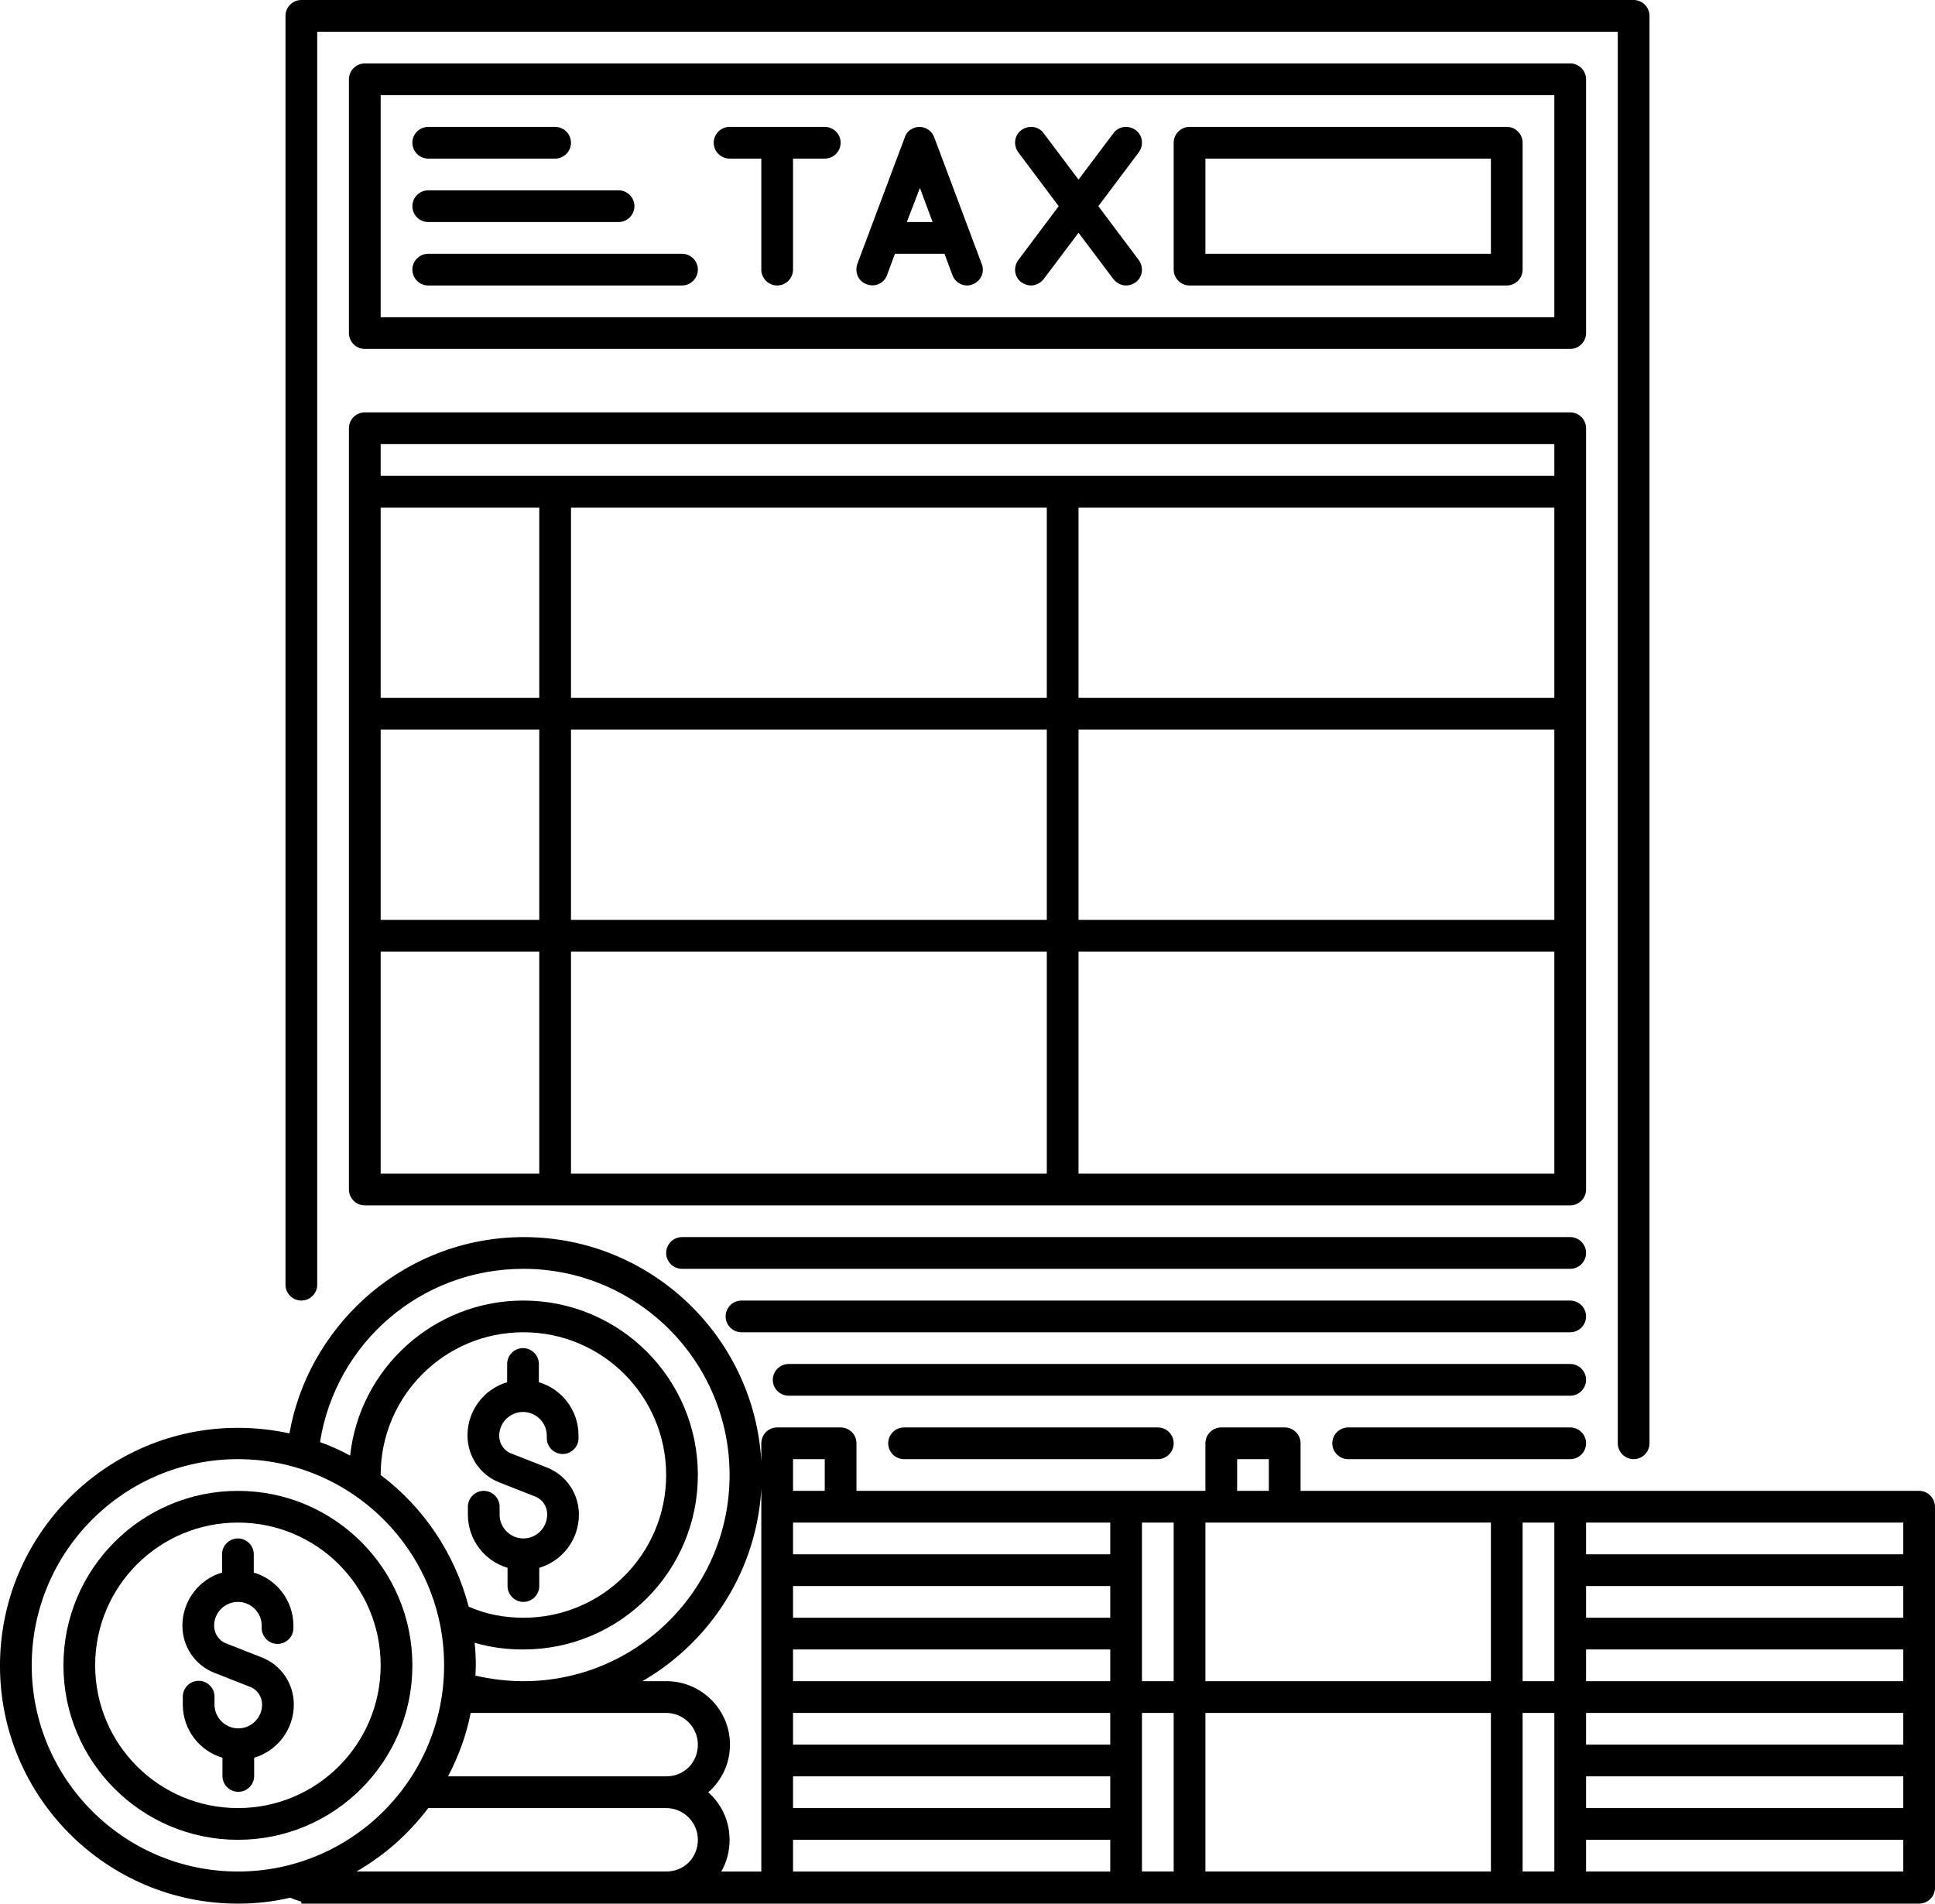 <?xml version="1.0" encoding="UTF-8"?><svg xmlns="http://www.w3.org/2000/svg" xmlns:xlink="http://www.w3.org/1999/xlink" height="480.1" preserveAspectRatio="xMidYMid meet" version="1.0" viewBox="12.0 12.0 488.0 480.1" width="488.0" zoomAndPan="magnify"><g id="change1_1"><path d="M144,400c-3.3,0-6-2.7-6-6l0-2c0-2.2-1.8-4-4-4c0,0,0,0,0,0c-2.2,0-4,1.8-4,4l0,2c0,6.3,4.2,11.7,10,13.4v4.6 c0,2.2,1.8,4,4,4s4-1.8,4-4v-4.6c5.8-1.7,10-7.1,10-13.4c0-5.3-3.2-10-8.1-11.9l-8.9-3.5c-1.9-0.7-3.1-2.5-3.1-4.5c0-3.3,2.7-6,6-6 s6,2.7,6,6v0.6c0,2.2,1.8,4,4,4s4-1.8,4-4V374c0-6.3-4.2-11.7-10-13.4V356c0-2.2-1.8-4-4-4s-4,1.8-4,4v4.6c-5.8,1.7-10,7.1-10,13.4 c0,5.3,3.2,10,8.1,11.9l8.9,3.5c1.9,0.7,3.1,2.5,3.1,4.5C150,397.3,147.3,400,144,400z"/></g><g id="change1_2"><path d="M72,388c-24.3,0-44,19.7-44,44s19.7,44,44,44s44-19.7,44-44S96.3,388,72,388z M72,468c-19.9,0-36-16.1-36-36s16.1-36,36-36 s36,16.1,36,36S91.9,468,72,468z"/></g><g id="change1_3"><path d="M76,408.6V404c0-2.2-1.8-4-4-4s-4,1.8-4,4v4.6c-5.8,1.7-10,7.1-10,13.4c0,5.3,3.2,10,8.1,11.9l8.9,3.5 c1.9,0.7,3.1,2.5,3.1,4.5c0,3.3-2.7,6-6,6c-3.3,0-6-2.7-6-6l0-2c0-2.2-1.8-4-4-4c0,0,0,0,0,0c-2.2,0-4,1.8-4,4l0,2 c0,6.3,4.2,11.7,10,13.4v4.6c0,2.2,1.8,4,4,4s4-1.8,4-4v-4.6c5.8-1.7,10-7.1,10-13.4c0-5.3-3.2-10-8.1-11.9l-8.9-3.5 c-1.9-0.7-3.1-2.5-3.1-4.5c0-3.3,2.7-6,6-6s6,2.7,6,6v0.6c0,2.2,1.8,4,4,4s4-1.8,4-4V422C86,415.7,81.8,410.3,76,408.6z"/></g><g id="change1_4"><path d="M88,340c2.2,0,4-1.8,4-4V20h328v356c0,2.2,1.8,4,4,4s4-1.8,4-4V16c0-2.2-1.8-4-4-4H88c-2.2,0-4,1.8-4,4v320 C84,338.2,85.8,340,88,340z"/></g><g id="change1_5"><path d="M412,32c0-2.2-1.8-4-4-4H104c-2.2,0-4,1.8-4,4v64c0,2.2,1.8,4,4,4h304c2.2,0,4-1.8,4-4V32z M404,92H108V36h296V92z"/></g><g id="change1_6"><path d="M312,84h80c2.2,0,4-1.8,4-4V48c0-2.2-1.8-4-4-4h-80c-2.2,0-4,1.8-4,4v32C308,82.2,309.8,84,312,84z M316,52h72v24h-72V52z"/></g><g id="change1_7"><path d="M120,52h32c2.2,0,4-1.8,4-4s-1.8-4-4-4h-32c-2.2,0-4,1.8-4,4S117.8,52,120,52z"/></g><g id="change1_8"><path d="M120,68h48c2.2,0,4-1.8,4-4s-1.8-4-4-4h-48c-2.2,0-4,1.8-4,4S117.8,68,120,68z"/></g><g id="change1_9"><path d="M120,84h64c2.2,0,4-1.8,4-4s-1.8-4-4-4h-64c-2.2,0-4,1.8-4,4S117.8,84,120,84z"/></g><g id="change1_10"><path d="M412,120c0-2.2-1.8-4-4-4H104c-2.2,0-4,1.8-4,4v192c0,2.2,1.8,4,4,4h304c2.2,0,4-1.8,4-4V120z M156,244v-48h120v48H156z M276,252v56H156v-56H276z M404,140v48H284v-48H404z M276,188H156v-48h120V188z M148,188h-40v-48h40V188z M108,196h40v48h-40V196z M284,196h120v48H284V196z M404,124v8H108v-8H404z M108,252h40v56h-40V252z M284,308v-56h120v56H284z"/></g><g id="change1_11"><path d="M408,324H184c-2.2,0-4,1.8-4,4s1.8,4,4,4h224c2.2,0,4-1.8,4-4S410.2,324,408,324z"/></g><g id="change1_12"><path d="M408,340H199c-2.2,0-4,1.8-4,4s1.8,4,4,4h209c2.2,0,4-1.8,4-4S410.2,340,408,340z"/></g><g id="change1_13"><path d="M408,356H210.9c-2.2,0-4,1.8-4,4s1.8,4,4,4H408c2.2,0,4-1.8,4-4S410.2,356,408,356z"/></g><g id="change1_14"><path d="M240,372c-2.2,0-4,1.8-4,4s1.8,4,4,4h64c2.2,0,4-1.8,4-4s-1.8-4-4-4H240z"/></g><g id="change1_15"><path d="M408,372h-56c-2.2,0-4,1.8-4,4s1.8,4,4,4h56c2.2,0,4-1.8,4-4S410.2,372,408,372z"/></g><g id="change1_16"><path d="M196,52h8v28c0,2.2,1.8,4,4,4s4-1.8,4-4V52h8c2.2,0,4-1.8,4-4s-1.8-4-4-4h-24c-2.2,0-4,1.8-4,4S193.8,52,196,52z"/></g><g id="change1_17"><path d="M230.6,83.7c2.1,0.8,4.4-0.3,5.1-2.3l2-5.4h12.5l2,5.4c0.6,1.6,2.1,2.6,3.7,2.6c0.5,0,0.9-0.1,1.4-0.3 c2.1-0.8,3.1-3.1,2.3-5.1l-12-32c-0.6-1.6-2.1-2.6-3.7-2.6s-3.2,1-3.7,2.6l-12,32C227.5,80.7,228.5,83,230.6,83.7z M244,59.4 l3.2,8.6h-6.5L244,59.4z"/></g><g id="change1_18"><path d="M269.6,83.2c0.7,0.5,1.6,0.8,2.4,0.8c1.2,0,2.4-0.6,3.2-1.6l8.8-11.7l8.8,11.7c0.8,1,2,1.6,3.2,1.6c0.8,0,1.7-0.3,2.4-0.8 c1.8-1.3,2.1-3.8,0.8-5.6L289,64l10.2-13.6c1.3-1.8,1-4.3-0.8-5.6c-1.8-1.3-4.3-1-5.6,0.8L284,57.3l-8.8-11.7 c-1.3-1.8-3.8-2.1-5.6-0.8c-1.8,1.3-2.1,3.8-0.8,5.6L279,64l-10.2,13.6C267.5,79.4,267.8,81.9,269.6,83.2z"/></g><g id="change1_19"><path d="M496,388H340v-12c0-2.2-1.8-4-4-4h-16c-2.2,0-4,1.8-4,4v12h-88v-12c0-2.2-1.8-4-4-4h-16c-2.2,0-4,1.8-4,4v8v8v92h-10.1 c1.4-2.4,2.1-5.1,2.1-8c0-4.8-2.1-9.1-5.4-12c0.3-0.2,0.5-0.4,0.8-0.7c3-3,4.7-7,4.7-11.3c0-8.8-7.2-16-16-16h-6.1 c18-10.4,30.1-29.8,30.1-52c0-33.1-26.9-60-60-60c-15,0-29.3,5.6-40.4,15.7c-9.8,9-16.4,20.8-18.7,33.8c-4.2-0.9-8.5-1.4-13-1.4 c-33.1,0-60,26.9-60,60s26.9,60,60,60c4.6,0,9-0.5,13.2-1.5c0.9,0.4,1.8,0.7,2.8,1v0.5h4h404c2.2,0,4-1.8,4-4v-96 C500,389.8,498.2,388,496,388z M492,452h-80v-8h80V452z M492,420h-80v-8h80V420z M412,460h80v8h-80V460z M412,436v-8h80v8H412z M492,404h-80v-8h80V404z M404,436h-8v-40h8V436z M388,444v40h-72v-40H388z M388,396v40h-72v-40H388z M324,380h8v8h-8V380z M308,396 v40h-8v-40H308z M292,452h-80v-8h80V452z M212,436v-8h80v8H212z M292,420h-80v-8h80V420z M212,460h80v8h-80V460z M292,396v8h-80v-8 H292z M212,380h8v8h-8V380z M180,444c4.4,0,8,3.6,8,8c0,2.1-0.8,4.2-2.3,5.7s-3.5,2.3-5.7,2.3h-55c2.6-5,4.6-10.3,5.7-16H180z M108,384C108,384,108,384,108,384c0-19.9,16.1-36,36-36s36,16.1,36,36s-16.1,36-36,36c-4.8,0-9.5-0.9-13.8-2.8 C126.7,403.8,118.8,392.1,108,384z M144,332c28.7,0,52,23.3,52,52s-23.3,52-52,52c-4.1,0-8.1-0.5-12.1-1.4c0-0.9,0.1-1.7,0.1-2.6 c0-1.9-0.1-3.8-0.3-5.7c4,1.2,8.1,1.7,12.3,1.7c24.3,0,44-19.7,44-44s-19.7-44-44-44c-22.6,0-41.3,17.1-43.7,39.1 c-2.4-1.3-5-2.5-7.6-3.4C96.7,350.6,118.2,332,144,332z M20,432c0-28.7,23.3-52,52-52s52,23.3,52,52s-23.3,52-52,52S20,460.7,20,432 z M101.9,484c7.1-4.1,13.2-9.5,18.1-16h60c4.4,0,8,3.6,8,8c0,2.1-0.8,4.2-2.3,5.7s-3.5,2.3-5.7,2.3H101.9z M212,476h80v8h-80V476z M300,444h8v40h-8V444z M396,484v-40h8v40H396z M412,484v-8h80v8H412z"/></g></svg>